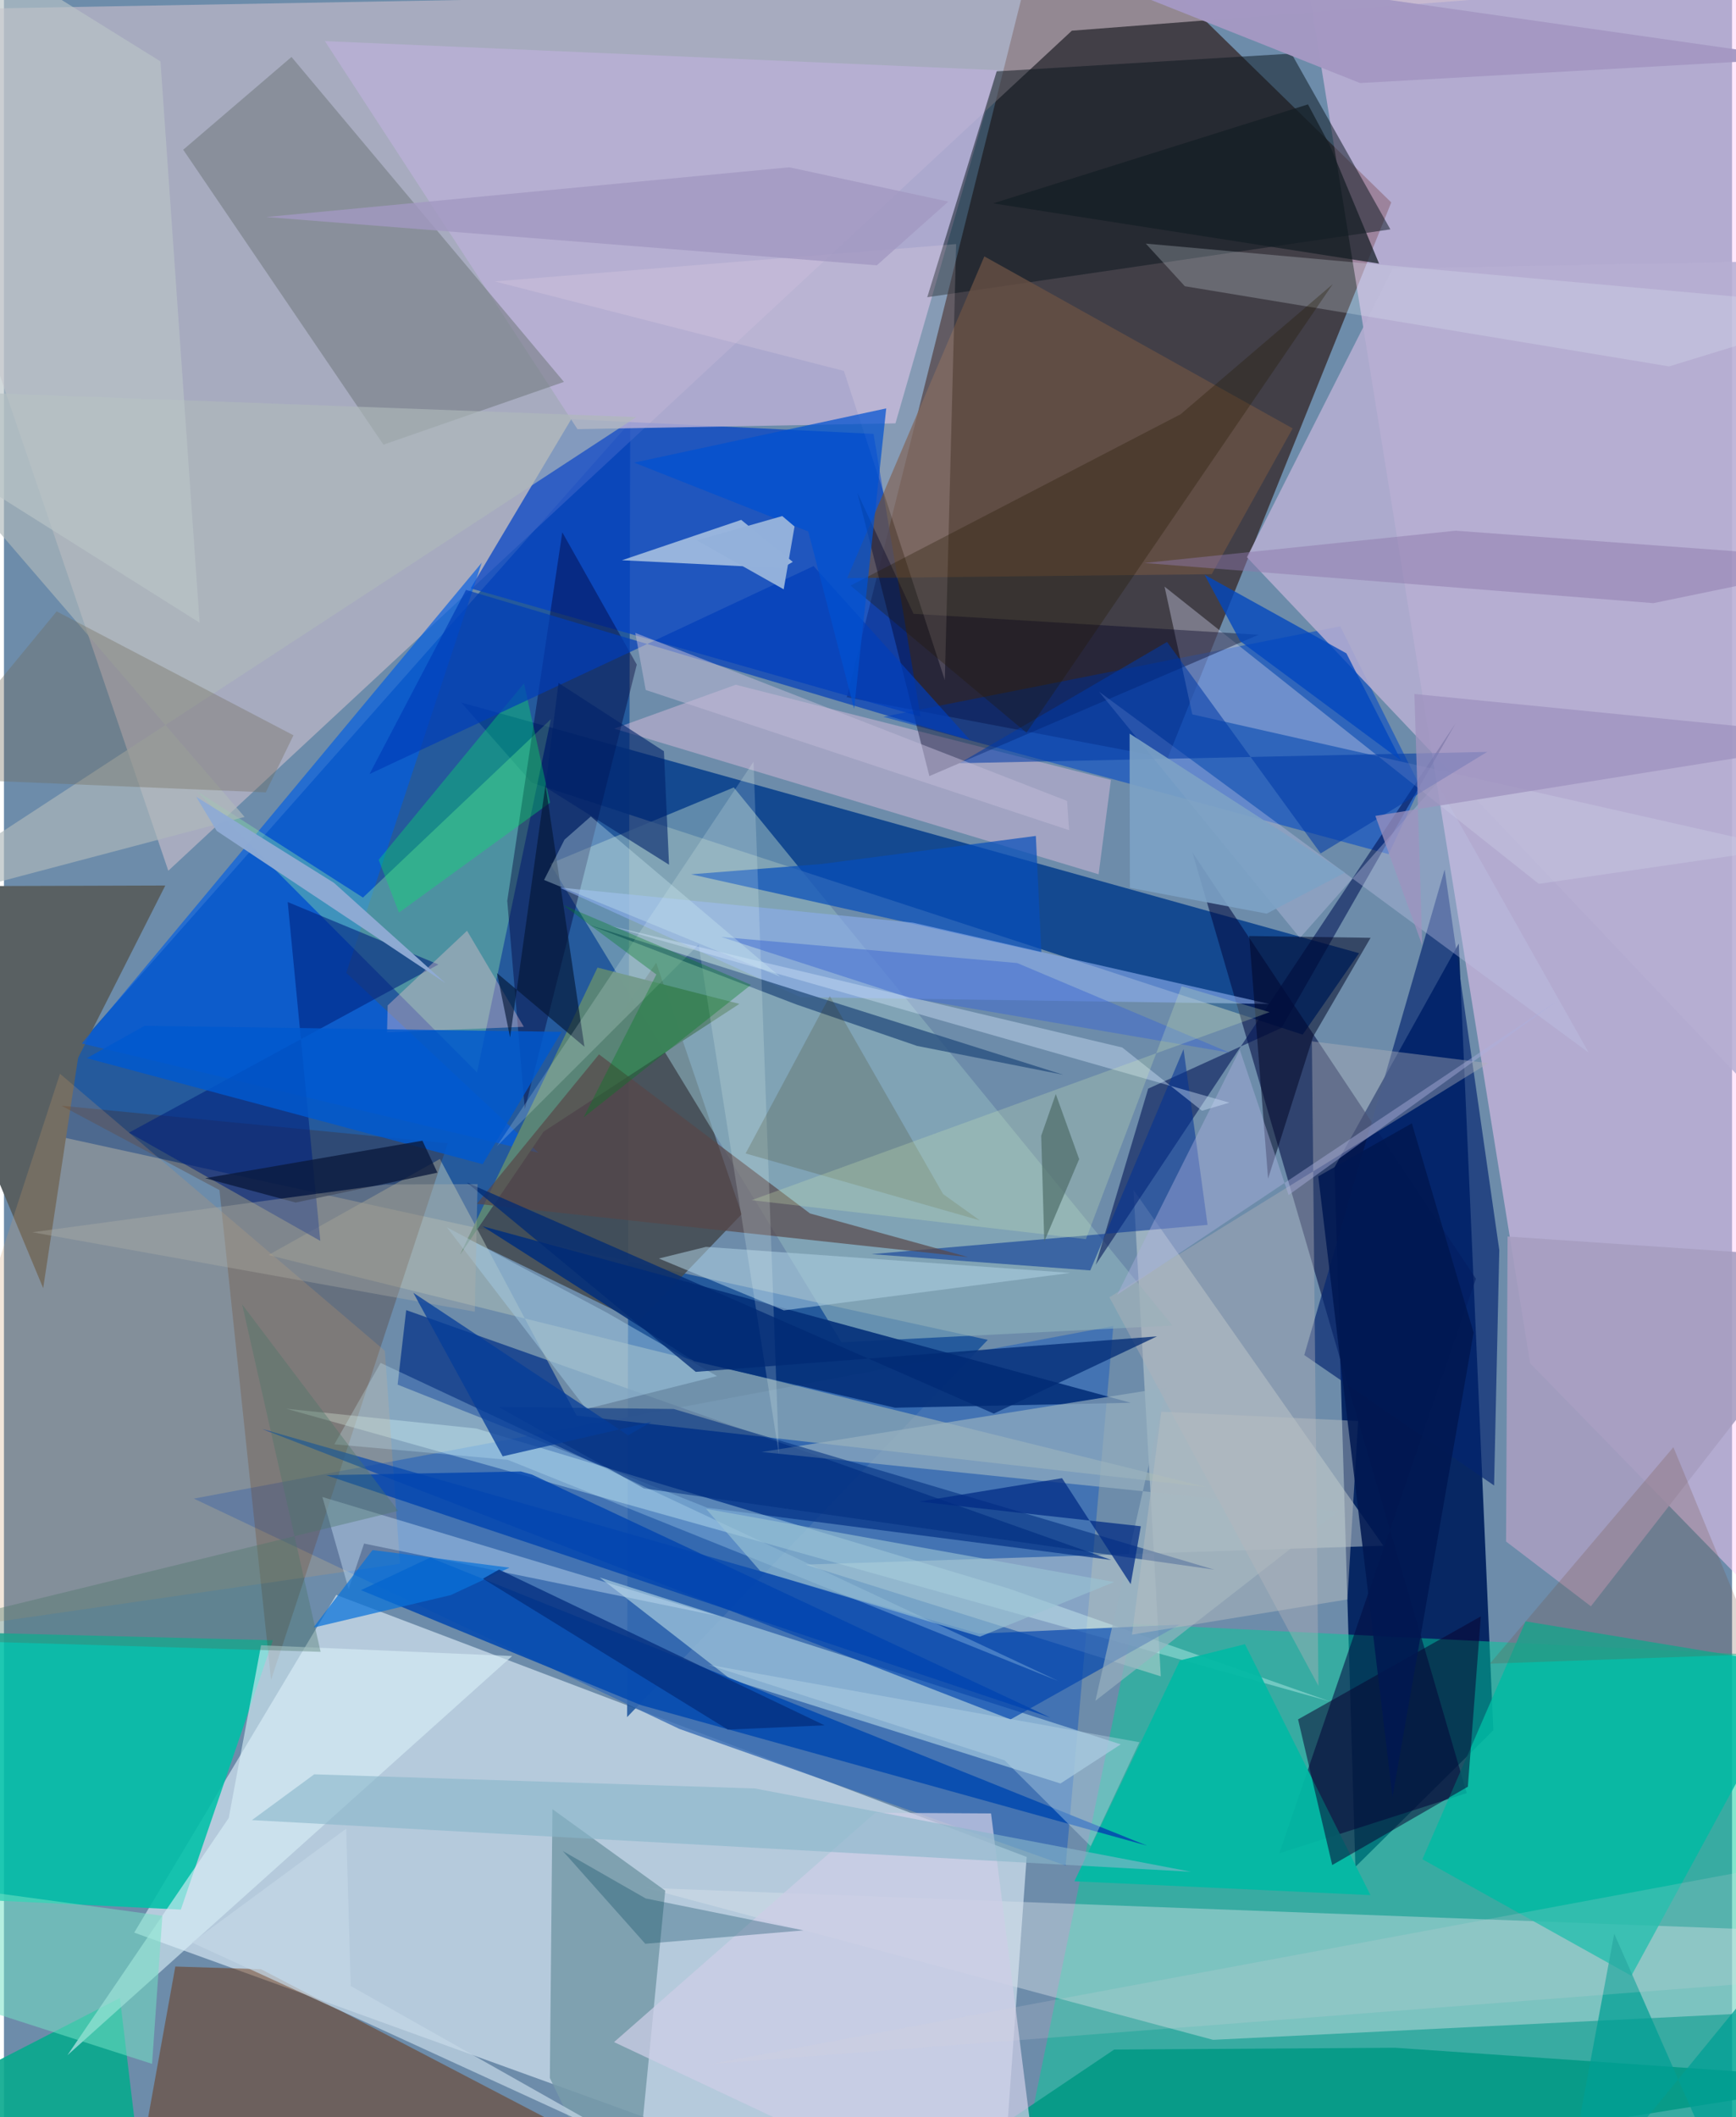 <svg xmlns="http://www.w3.org/2000/svg" width="228" height="278" viewBox="0 0 836 1024"><path fill="#6d8caa" d="M0 0h836v1024H0z"/><path fill="#382c2f" fill-opacity=".8" d="M562.926 366.7L407.74 337.24 507.503-62 671.14 97.907z"/><path fill="#ccddec" fill-opacity=".753" d="M160.75 771.405l-97.733 163.33L481.262 1086l13.5-187.863z"/><path fill="#ffcef8" fill-opacity=".478" d="M627.03-31.344l111.296 690.699L898 823.21V-21.92z"/><path fill="#052562" fill-opacity=".973" d="M703.804 456.352l16.704 380.529-66.734 66.074-10.103-338.384z"/><path fill="#154f99" fill-opacity=".816" d="M301.469 830.509l1.496-626.32L1.82 544.243 475.956 648.04z"/><path fill="#d9c6d1" fill-opacity=".541" d="M516.623 14.844L79.507 421.15-62 5.106l919.363-16.58z"/><path fill="#00cd9a" fill-opacity=".49" d="M898 802.869v244.046l-405.524-.76 53.585-260.751z"/><path fill="#0c428e" fill-opacity=".91" d="M655.566 461.032L221.21 339.775l34.154 38.796 372.916 121.83z"/><path fill="#00c0a8" fill-opacity=".882" d="M130.098 793.328L85.573 923.6-62 916.402V788.428z"/><path fill="#0040c6" fill-opacity=".71" d="M225.761 284.573l217.662 62.024-22.752-136.742-146.227-7.108z"/><path fill="#396db5" fill-opacity=".8" d="M513.618 902.298l-186.86-66.077L91.862 724.825l444.813-83.46z"/><path fill="#d9e3e9" fill-opacity=".424" d="M898 935.143v35.931l-313.068 15.52-274.388-73.5z"/><path fill="#030d43" fill-opacity=".573" d="M707.654 867.272l-90.71 29.151 95.154-277.953-137.16-206.21z"/><path fill="#454d52" fill-opacity=".89" d="M306.941 639.382l49.964-52.13-41.37-121.586-91.373 133.41z"/><path fill="#9ac0d9" fill-opacity=".788" d="M511.112 862.607L351.757 812.35l-63.563-49.386 252.083 80.716z"/><path fill="#bab0d6" fill-opacity=".812" d="M277.45 207.57L155.266 19.888l325.301 14.043-49.293 170.837z"/><path fill="#cbd7d7" fill-opacity=".494" d="M387.75 756.743l171.895 54.055-13.221-235.302 120.868 172.121z"/><path fill="#0047c8" fill-opacity=".565" d="M669.863 413.119L425.41 346.694l221.043-43.778 38.73 77.622z"/><path fill="#6d2c01" fill-opacity=".455" d="M59.616 1080.397L380.31 1086 124.385 952.443 82.9 951.146z"/><path fill="#8bb1bb" fill-opacity=".624" d="M264.204 417.713l88.864-36.861L565.31 641.126l-160.145 8.078z"/><path fill="#596062" d="M35.858 511.665L18.98 623.038-62 428.736l140.061-.45z"/><path fill="#083689" fill-opacity=".761" d="M535.667 754.498L194.592 633.654l-4.149 36.043 149.762 59.532z"/><path fill="#a8bbb6" fill-opacity=".573" d="M210.885 560.552l-82.957 46.465L581.57 719.243l-304.537-34.538z"/><path fill="#6f797c" fill-opacity=".541" d="M86.724 72.414l52.38-44.86L270.9 184.712l-87.313 30.368z"/><path fill="#779aa9" fill-opacity=".867" d="M264.089 1005.05l1.247-130.033 54.562 39.417L303.144 1086z"/><path fill="#015de3" fill-opacity=".659" d="M37.646 504.688l220.956 52.887-93.008-87.036 65.547-198.379z"/><path fill="#0a161f" fill-opacity=".506" d="M480.23 34.524l142.642-8.597 47.83 85.003-224.035 32.83z"/><path fill="#86dfa8" fill-opacity=".412" d="M228.871 518.7l35.711-170.854-90.9 86.273-80.365-51.46z"/><path fill="#b7afd2" fill-opacity=".859" d="M671.93 129.896L601.31 269.52l245.721 259.42L898 125.548z"/><path fill="#4e1d00" fill-opacity=".251" d="M104.25 575.596l24.972 236.929 85.445-259.586-186.825-18.133z"/><path fill="#05317a" fill-opacity=".91" d="M431.06 680.872l114.087-2.394-313.683-85.413 102.478 65.33z"/><path fill="#00baa3" fill-opacity=".82" d="M868.716 806.05l-81.421 149.562-101.102-56.363 49.919-115.053z"/><path fill="#dbfffc" fill-opacity=".353" d="M228.496 690.915l-91.88-9.558 505.033 141.626-155.538-54.646z"/><path fill="#feccee" fill-opacity=".357" d="M295.217 352.409l58.806-21.214 181.498 46.03-5.964 45.638z"/><path fill="#000038" fill-opacity=".408" d="M251.974 536.419l54.17-214.98-36.035-63.972-26.627 178.263z"/><path fill="#04b9a4" fill-opacity=".945" d="M568.883 803.098l31.473-7.876 60.723 121.385-143.234-6.707z"/><path fill="#031656" fill-opacity=".58" d="M553.539 526.543l-25.365 85.129L702.27 349.837l-84.208 147.29z"/><path fill="#042570" fill-opacity=".663" d="M720.881 718.475l2.517-113.84-26.435-184.098-67.905 234.873z"/><path fill="#044ab0" fill-opacity=".882" d="M553.01 892.684L206.177 753.37l-33.45 15.73 135.43 55.604z"/><path fill="#6a5144" fill-opacity=".769" d="M584.268 277.723l39.168-70.523-149.153-83.195-66.348 155.622z"/><path fill="#ca9b67" fill-opacity=".243" d="M27.107 519.342l157.15 133.97 7.305 103.024L-62 792.846z"/><path fill="#08a88d" fill-opacity=".902" d="M477.195 1026.352L70.43 1086 56.09 966.348-62 1027.032z"/><path fill="#c9cbe4" fill-opacity=".408" d="M742.51 427.476L561.464 283.73l13.417 61.79 286.379 64.744z"/><path fill="#029985" fill-opacity=".882" d="M396.384 1086l140.703-94.7 135.91-.877L898 1005.968z"/><path fill="#e7f4f1" fill-opacity=".596" d="M356.656 251.45l24.96 20.314-5.264 3.04-77.394-3.832z"/><path fill="#d8eff7" fill-opacity=".616" d="M30.712 994.037l215.146-193.07-121.482-5.212-15.65 83.56z"/><path fill="#a79ec1" fill-opacity=".898" d="M898 609.61L767.718 776.908l-41.042-31.335.743-147.524z"/><path fill="#0045af" fill-opacity=".675" d="M471.635 790.132l97.045-4.341-81.718 45.838-362.003-140.47z"/><path fill="#98b2c1" fill-opacity=".663" d="M645.624 730.998l-117.612 91.619 34.295-151.491-195.763 31.14z"/><path fill="#000025" fill-opacity=".392" d="M440.024 296.874l-27.192-58.619 34.86 137.11 159.221-68.357z"/><path fill="#5a8577" fill-opacity=".996" d="M287.14 467.986l-66.455 138.803 40.377-59.477 94.717-61.77z"/><path fill="#080231" fill-opacity=".525" d="M708.193 864.175l-65.625 37.887-16.514-70.454 88.402-49.812z"/><path fill="#b2b0b9" fill-opacity=".408" d="M635.91 815.405L534.78 627.453l183.312-113.252-85.361-10.534z"/><path fill="#074ebb" fill-opacity=".702" d="M501.882 460.673l-2.687-56.36-103.576 13.56-63.221 4.997z"/><path fill="#003194" fill-opacity=".541" d="M525.53 614.458l-105.823-7.87 162.56-14.154-11.617-85.007z"/><path fill="#bec4e8" fill-opacity=".369" d="M529.8 334.564l97.144 119.078 66.298-74.857 73.42 130.348z"/><path fill="#00227e" fill-opacity=".58" d="M210.187 466.486l-72.917-30.194 15.772 163.886-92.579-52.354z"/><path fill="#8baded" fill-opacity=".612" d="M612.07 485.579L385.39 482.3l-116.735-53.06 171.137 17.017z"/><path fill="#aeb9bb" fill-opacity=".655" d="M-62 188.076l178.415 207.043L-62 442.253 305.933 201.72z"/><path fill="#cecee6" fill-opacity=".729" d="M503.87 1086l-208.725-98.311 126.392-110.916 55.989.324z"/><path fill="#002f7f" fill-opacity=".565" d="M309.583 719.901l275.989 39.303-261.578-77.733-84.702-.967z"/><path fill="#f2c6d2" fill-opacity=".369" d="M224.033 450.176l27.462 46.453-66.17 2.665.298-13.007z"/><path fill="#e2eef9" fill-opacity=".239" d="M552.395 117.822L898 148.872l-92.462 28.347-234.26-38.78z"/><path fill="#b0d2e5" fill-opacity=".529" d="M515.884 615.655l-176.243-12.59-22.82 5.633 60.462 25.092z"/><path fill="#000525" fill-opacity=".51" d="M611.544 570.067l-9.13-117.347 58.719.865-27.833 47.9z"/><path fill="#726b5b" fill-opacity=".349" d="M140.065 355.635l-13.419 27.602-167.39-7.016 66.25-80.522z"/><path fill="#cff4ff" fill-opacity=".263" d="M159.849 698.558l22.356-39.368L510.2 813.1 243.698 706.06z"/><path fill="#285080" fill-opacity=".776" d="M383.285 485.805L282.807 447.26l229.65 72.576-70.723-13.96z"/><path fill="#adb0df" fill-opacity=".431" d="M597.851 507.71l23.627 70.304 131.007-94.676L538.5 626.266z"/><path fill="#00eb69" fill-opacity=".337" d="M264.206 388.241l-73.118 53.148-9.828-25.529 70.327-85.36z"/><path fill="#0058ce" fill-opacity=".827" d="M269.72 499.066l-201.726-2.905L40.082 511.8l191.507 51.281z"/><path fill="#c1dbef" fill-opacity=".459" d="M174.21 746.575l-7.449 22.02-12.714-44.55 190.626 57.394z"/><path fill="#0245b0" fill-opacity=".82" d="M506.293 830.787L155.9 713.504l94.154-1.802 5.426 1.528z"/><path fill="#003ba7" fill-opacity=".557" d="M717.57 363.655l-255.29 5.496 100.4-58.674 74.296 102.29z"/><path fill="#74e1c5" fill-opacity=".529" d="M-58.894 956.233l.235-48.073 135.302 18.448-4.985 71.605z"/><path fill="#ffe8ec" fill-opacity=".169" d="M460.645 118.047l-223.202 18.06 168.898 43.301 48.817 149.513z"/><path fill="#003eba" fill-opacity=".69" d="M223.517 285.323l-46.657 89.045 214.822-100.577 75.854 84.316z"/><path fill="#211700" fill-opacity=".306" d="M409.565 283.233l159.721-82.909 73.546-62.894L494.66 354.392z"/><path fill="#584648" fill-opacity=".686" d="M466.394 607.994l-237.622-25.748 59.094-72.286 102.06 76.937z"/><path fill="#88b6ca" fill-opacity=".608" d="M150.095 858.176l-30.133 22.144 454.314 24.977-210.989-40.288z"/><path fill="#8fabd4" fill-opacity=".969" d="M92.975 385.362l66.674 41.632 53.954 48.52-110.675-73.633z"/><path fill="#a4cce5" fill-opacity=".471" d="M344.971 665.562l-53.104-30.568-77.625-41.42 67.436 87.916z"/><path fill="#041635" fill-opacity=".635" d="M280.826 506.279l-18.855-126.65-17.122 122.12-6.326-31.084z"/><path fill="#f3fffd" fill-opacity=".18" d="M374.913 703.451L336.045 456.88l-97.64 97.57 124.213-186.03z"/><path fill="#002b84" fill-opacity=".733" d="M511.868 714.948l33.218 51.26 4.908-28.008-107.236-11.935z"/><path fill="#d0e5fb" fill-opacity=".412" d="M541.008 506.644l38.566 30.6 13.236-3.934-301.14-85.89z"/><path fill="#b7bec0" fill-opacity=".463" d="M655.114 687.274l-5.17 86.308-104.252 17.033 14.231-107.833z"/><path fill="#3b2e00" fill-opacity=".18" d="M472.084 590.256l-17.756-12.722-54.782-95.784-40.76 76.137z"/><path fill="#0b1a3d" fill-opacity=".78" d="M209.706 567.177l-68.597 14.45-43.748-11.782 105.087-18.125z"/><path fill="#b9c5c7" fill-opacity=".647" d="M-53.348 208.01L-62-55.861 75.718 29.697 94.66 301.2z"/><path fill="#744c3d" fill-opacity=".227" d="M807.623 699.966l-65.184 76.826-23.605 27.87 130.034-4.615z"/><path fill="#0247bf" fill-opacity=".78" d="M649.436 315.997l26.454 51.849-77.861-57.76-17.19-32.089z"/><path fill="#0972db" fill-opacity=".718" d="M216.202 771.47l28.368-13.243-66.268-8.528-28.619 37.529z"/><path fill="#002a75" fill-opacity=".749" d="M223.89 571.935l254.977 111.773 78.927-37.343-223.122 17.15z"/><path fill="#7ca2c6" fill-opacity=".894" d="M544.69 429.402l66.184 12.494 37.877-19.855-104.2-67.207z"/><path fill="#9bc3d4" fill-opacity=".604" d="M365.854 759.842L472.148 791.6l64.944-26.441-197.435-35.395z"/><path fill="#3e6ad1" fill-opacity=".498" d="M490.182 465.79l102.826 43.373-154.793-26.501-91.244-29.503z"/><path fill="#bfbad7" fill-opacity=".522" d="M514.304 387.395l.98 14.13-204.822-67.819-5.044-27.593z"/><path fill="#d1ecb7" fill-opacity=".255" d="M361.663 580.482l250.618-90.947-42.564-12.563-46.308 122.367z"/><path fill="#001751" fill-opacity=".867" d="M671.744 869.106l-35.916-300.162 45.269-25.626 29.884 101.2z"/><path fill="#9f92be" fill-opacity=".745" d="M686.135 457.244l-22.697-62.63L898 357.05l-215.665-21.404z"/><path fill="#caeaf1" fill-opacity=".353" d="M271.176 406.115l12.738-11.216 91.571 77.5-114.19-46.789z"/><path fill="#0051d1" fill-opacity=".718" d="M411.272 342.816l-22.164-85.75-84.245-33.31 121.95-26.228z"/><path fill="#141d25" fill-opacity=".725" d="M478.539 98.358l186.707 29.154L641.4 70.253l-10.55-19.774z"/><path fill="#b0afa8" fill-opacity=".353" d="M227.776 634.427l-214.01-38.434 170.914-23.092 44.442-.183z"/><path fill="#8d78ab" fill-opacity=".471" d="M702.257 256.676L898 271.071 797.956 291.72 551.658 272.3z"/><path fill="#00425e" fill-opacity=".306" d="M386.747 933.663l-76.491 6.477-39.917-44.88 40.114 22.954z"/><path fill="#053080" fill-opacity=".796" d="M350.233 836.557l-118.516-73.002 7.785-4.417 157.501 75.344z"/><path fill="#007c22" fill-opacity=".349" d="M315.61 471.333l-45.17-33.644 90.932 38.65-80.987 64.154z"/><path fill="#00236a" fill-opacity=".596" d="M261.91 380.715l6.363-50.401 51 33.034 2.473 54.89z"/><path fill="#4c766a" fill-opacity=".384" d="M153.185 798.933L-62 792.44l252.703-61.68-75.48-99.882z"/><path fill="#009f94" fill-opacity=".729" d="M779.013 935.3l-26.228 140.34 90.228-110.378L845.266 1086z"/><path fill="#93b1db" fill-opacity=".996" d="M377.213 285.024l5.253-30.377-5.954-5.05-41.255 11.78z"/><path fill="#a498c3" fill-opacity=".98" d="M656.059 40.172L551.514-1.374l86.027-3.283 230.787 32.892z"/><path fill="#c3d6e6" fill-opacity=".722" d="M90.889 939.517l210.432 96.495-133.556-75.449-2.207-76.085z"/><path fill="#4c6b66" fill-opacity=".675" d="M501.797 549.317l7.041-20.166 11.319 31.475-16.886 39.87z"/><path fill="#d7d4da" fill-opacity=".192" d="M890.693 862.082l-51.656 43.612-497.476 92.628L898 955.165z"/><path fill="#bcd9e9" fill-opacity=".392" d="M340.695 805.157l143.378 46.236 41.633 41.508 23.602-50.25z"/><path fill="#053d99" fill-opacity=".749" d="M241.27 704.385l71.894-16.606-11.216 6.424-103.91-68.927z"/><path fill="#a399c2" fill-opacity=".8" d="M379.898 80.91l76.943 16.6-34.595 30.835-295.365-23.38z"/></svg>